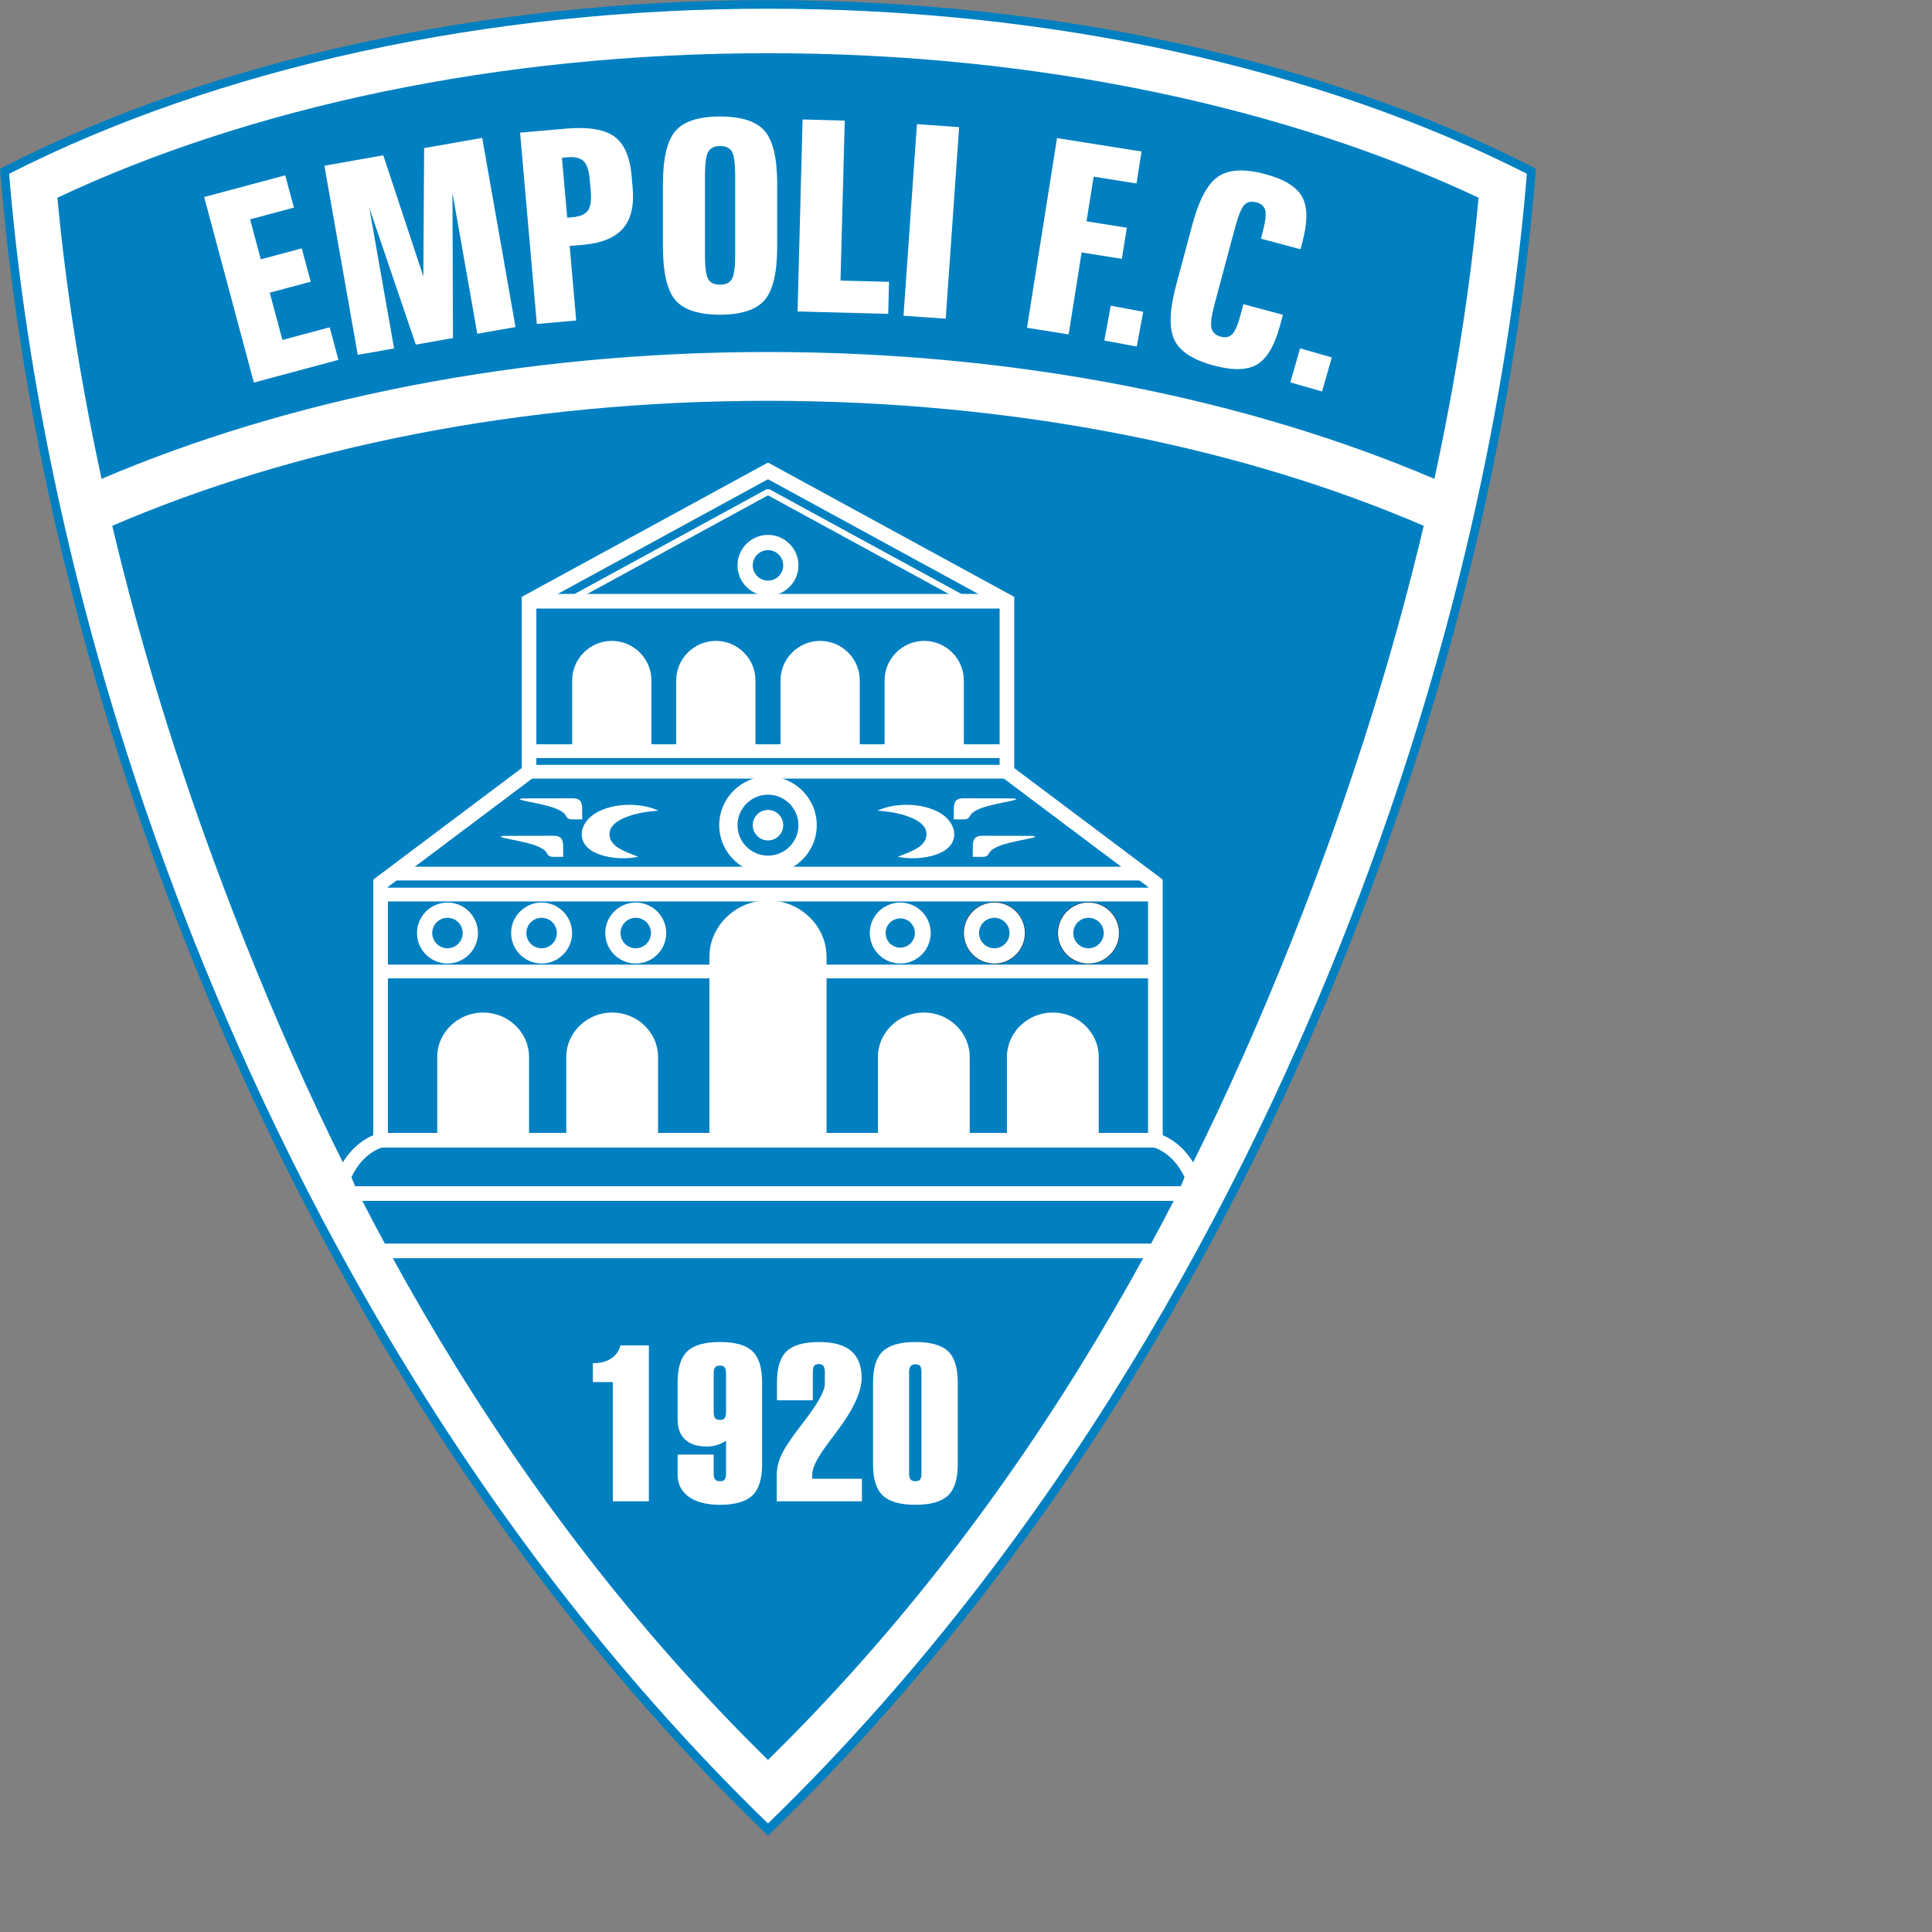 <?xml version="1.0" encoding="UTF-8" standalone="no"?>
<svg
   xmlns:dc="http://purl.org/dc/elements/1.1/"
   xmlns:cc="http://creativecommons.org/ns#"
   xmlns:rdf="http://www.w3.org/1999/02/22-rdf-syntax-ns#"
   xmlns:svg="http://www.w3.org/2000/svg"
   xmlns="http://www.w3.org/2000/svg"
   xmlns:sodipodi="http://sodipodi.sourceforge.net/DTD/sodipodi-0.dtd"
   xmlns:inkscape="http://www.inkscape.org/namespaces/inkscape"
   version="1.1"
   id="Layer_1"
   x="0px"
   y="0px"
   viewBox="0 0 1000 1000"
   xml:space="preserve"
   sodipodi:docname="Empoli.svg"
   width="1000"
   height="1000"
   inkscape:version="1.0.1 (3bc2e813f5, 2020-09-07)"><rect x="0" y="0" width="1000" height="1000" fill="#808080" stroke="none"/><defs
   id="defs67" /><sodipodi:namedview
   pagecolor="#ffffff"
   bordercolor="#666666"
   borderopacity="1"
   objecttolerance="10"
   gridtolerance="10"
   guidetolerance="10"
   inkscape:pageopacity="0"
   inkscape:pageshadow="2"
   inkscape:window-width="1920"
   inkscape:window-height="1017"
   id="namedview65"
   showgrid="false"
   inkscape:zoom="1.052394"
   inkscape:cx="297.638"
   inkscape:cy="420.94501"
   inkscape:window-x="-8"
   inkscape:window-y="-8"
   inkscape:window-maximized="1"
   inkscape:current-layer="Layer_1" />






























<g
   id="g925"
   transform="matrix(4.524,0,0,4.524,-950.642,-1438.081)"><path
     style="fill:#0080c1"
     d="m 210.434,337.028 -0.293,0.149 0.025,0.328 c 1.488,18.592 6.016,48.065 19.138,82.894 11.103,29.467 31.974,71.977 68.355,107.16 l 0.342,0.33 0.342,-0.33 c 36.38,-35.181 57.251,-77.693 68.354,-107.16 13.122,-34.828 17.649,-64.302 19.138,-82.894 l 0.025,-0.328 -0.293,-0.149 C 361.439,324.686 330.341,317.89 298,317.89 c -32.342,0 -63.44,6.796 -87.566,19.138 z"
     id="path2" /><path
     style="fill:#ffffff"
     d="m 298,318.874 c 32.059,0 62.873,6.708 86.823,18.886 -1.509,18.547 -6.042,47.773 -19.049,82.294 C 354.744,449.33 334.032,491.52 298,526.508 261.967,491.519 241.256,449.33 230.225,420.054 217.219,385.533 212.686,356.307 211.177,337.76 235.127,325.582 265.941,318.874 298,318.874 Z"
     id="path4" /><path
     style="fill:#0080c1"
     d="m 298,519.237 c -30.351,-29.809 -49.325,-65.456 -62.455,-100.306 -5.361,-14.227 -9.496,-27.916 -12.567,-40.894 20.784,-8.957 46.817,-14.302 75.023,-14.302 28.205,0 54.238,5.345 75.023,14.302 -3.073,12.978 -7.207,26.666 -12.567,40.894 -13.131,34.85 -32.106,70.498 -62.457,100.306 z M 221.756,372.665 c -2.467,-11.343 -4.115,-22.107 -5.055,-32.166 21.887,-10.296 50.305,-16.533 81.299,-16.533 30.993,0 59.412,6.237 81.299,16.533 -0.94,10.06 -2.588,20.823 -5.056,32.166 -21.355,-9.112 -47.738,-14.513 -76.243,-14.513 -28.506,0 -54.89,5.401 -76.244,14.513 z"
     id="path6" /><line
     style="fill:none;stroke:#ffffff;stroke-width:1.575;stroke-miterlimit:1"
     x1="255.378"
     y1="417.826"
     x2="341.102"
     y2="417.826"
     id="line8" /><line
     style="fill:none;stroke:#ffffff;stroke-width:1.575;stroke-miterlimit:1"
     x1="253.678"
     y1="420.227"
     x2="342.499"
     y2="420.227"
     id="line10" /><line
     style="fill:none;stroke:#ffffff;stroke-width:1.575;stroke-miterlimit:1"
     x1="253.678"
     y1="429.029"
     x2="342.358"
     y2="429.029"
     id="line12" /><path
     style="fill:#ffffff"
     d="m 280.247,489.642 v -13.641 h -2.284 v -2.161 h 0.102 v 0 c 0.798,0 1.467,-0.178 2.005,-0.537 0.543,-0.359 0.89,-0.858 1.053,-1.494 v 0 h 3.249 v 17.833 z m 12.952,-10.181 v -4.474 0 c 0,-0.314 -0.054,-0.537 -0.164,-0.672 -0.105,-0.132 -0.283,-0.199 -0.528,-0.199 -0.255,0 -0.44,0.065 -0.553,0.199 -0.113,0.133 -0.169,0.358 -0.169,0.672 v 0 4.474 0 c 0,0.313 0.056,0.538 0.169,0.674 0.112,0.134 0.298,0.197 0.553,0.197 0.245,0 0.423,-0.065 0.528,-0.197 0.111,-0.138 0.164,-0.361 0.164,-0.674 z m -1.414,7.017 c 0,0.306 0.057,0.53 0.169,0.664 0.113,0.138 0.298,0.207 0.553,0.207 0.255,0 0.435,-0.064 0.538,-0.197 0.104,-0.136 0.154,-0.36 0.154,-0.674 v 0 -3.764 0 c -0.347,0.227 -0.703,0.39 -1.059,0.499 -0.355,0.11 -0.74,0.165 -1.153,0.165 -1.072,0 -1.894,-0.264 -2.466,-0.796 -0.572,-0.532 -0.86,-1.3 -0.86,-2.3 v 0 -4.255 0 c 0,-1.667 0.374,-2.851 1.119,-3.554 0.745,-0.7 1.991,-1.051 3.727,-1.051 1.726,0 2.963,0.345 3.706,1.043 0.742,0.696 1.111,1.886 1.111,3.562 v 0 9.41 0 c 0,1.667 -0.375,2.853 -1.121,3.553 -0.745,0.703 -1.98,1.054 -3.696,1.054 -1.524,0 -2.712,-0.307 -3.563,-0.912 -0.856,-0.611 -1.283,-1.454 -1.283,-2.534 v 0 -2.299 h 4.124 z m 12.719,-11.648 c 0,-0.304 -0.058,-0.531 -0.168,-0.672 -0.109,-0.141 -0.283,-0.211 -0.519,-0.211 -0.254,0 -0.429,0.065 -0.534,0.194 -0.102,0.128 -0.153,0.359 -0.153,0.688 v 0 3.253 h -4.101 v -2.056 0 c 0,-1.676 0.375,-2.864 1.12,-3.562 0.745,-0.697 1.985,-1.043 3.726,-1.043 1.62,0 2.836,0.343 3.64,1.023 0.803,0.681 1.2,1.709 1.2,3.088 0,1.612 -0.994,3.718 -2.984,6.323 -0.384,0.515 -0.679,0.907 -0.875,1.171 -0.702,0.953 -1.178,1.7 -1.433,2.246 -0.249,0.544 -0.38,1.039 -0.38,1.492 0,0.042 0.005,0.091 0.015,0.158 0.01,0.061 0.015,0.111 0.015,0.145 v 0 h 5.672 v 2.574 H 299 v -2.95 0 c 0,-0.727 0.148,-1.444 0.453,-2.163 0.297,-0.718 0.908,-1.691 1.831,-2.913 0.207,-0.277 0.5,-0.665 0.884,-1.164 1.558,-2.039 2.336,-3.45 2.336,-4.23 v 0 z m 5.515,1.197 c 0,-1.658 0.375,-2.843 1.125,-3.55 0.754,-0.704 1.995,-1.055 3.722,-1.055 1.735,0 2.98,0.346 3.726,1.043 0.745,0.697 1.119,1.886 1.119,3.562 v 0 9.41 0 c 0,1.667 -0.374,2.853 -1.119,3.553 -0.745,0.703 -1.99,1.054 -3.726,1.054 -1.736,0 -2.98,-0.351 -3.727,-1.054 -0.745,-0.7 -1.12,-1.886 -1.12,-3.553 v 0 z m 4.125,-1.197 v 11.648 0 c 0,0.306 0.059,0.528 0.169,0.664 0.115,0.137 0.298,0.207 0.553,0.207 0.254,0 0.433,-0.065 0.537,-0.197 0.103,-0.137 0.155,-0.36 0.155,-0.674 v 0 -11.648 0 c 0,-0.321 -0.053,-0.544 -0.155,-0.672 -0.104,-0.124 -0.283,-0.186 -0.537,-0.186 -0.245,0 -0.428,0.069 -0.543,0.211 -0.121,0.14 -0.179,0.359 -0.179,0.647 z"
     id="path14" /><line
     style="fill:none;stroke:#ffffff;stroke-width:1.675;stroke-miterlimit:1"
     x1="325.338"
     y1="386.665"
     x2="270.662"
     y2="386.665"
     id="line16" /><path
     style="fill:none;stroke:#343536;stroke-width:0.106;stroke-miterlimit:1"
     d="m 334.671,421.14 c -1.921,0 -3.488,1.567 -3.488,3.488 0,1.921 1.567,3.487 3.488,3.487 1.921,0 3.487,-1.566 3.487,-3.487 0,-1.921 -1.566,-3.488 -3.487,-3.488 z"
     id="path18" /><path
     style="fill:none;stroke:#343536;stroke-width:0.106;stroke-miterlimit:1"
     d="m 323.901,421.14 c -1.92,0 -3.487,1.567 -3.487,3.488 0,1.921 1.567,3.487 3.487,3.487 1.921,0 3.488,-1.566 3.488,-3.487 0,-1.921 -1.567,-3.488 -3.488,-3.488 z"
     id="path20" /><path
     style="fill:#ffffff"
     d="m 298,420.893 c 3.686,0 6.702,2.916 6.702,6.479 v 0 20.961 h -13.404 v -20.961 0 c 0,-3.526 2.988,-6.479 6.702,-6.479 z m -32.59,12.831 c 2.889,0 5.252,2.285 5.252,5.076 v 0 9.533 h -10.504 v -9.533 0 c 0,-2.763 2.342,-5.076 5.252,-5.076 z m 65.18,0 c -2.888,0 -5.252,2.285 -5.252,5.076 v 0 9.533 h 10.503 v -9.533 0 c 0,-2.763 -2.34,-5.076 -5.251,-5.076 z m -50.418,0 c 2.888,0 5.251,2.285 5.251,5.076 v 0 9.533 H 274.92 v -9.533 0 c 0,-2.763 2.341,-5.076 5.252,-5.076 z m 35.656,0 c 2.889,0 5.253,2.285 5.253,5.076 v 0 9.533 h -10.504 v -9.533 0 c 0,-2.763 2.341,-5.076 5.251,-5.076 z"
     id="path22" /><path
     style="fill:#ffffff"
     d="m 261.328,421.14 c 1.921,0 3.488,1.567 3.488,3.488 0,1.921 -1.567,3.487 -3.488,3.487 -1.92,0 -3.486,-1.566 -3.486,-3.487 0,-1.921 1.566,-3.488 3.486,-3.488 z m 0,1.744 c -0.96,0 -1.742,0.783 -1.742,1.744 0,0.961 0.782,1.744 1.742,1.744 0.961,0 1.744,-0.783 1.744,-1.744 0,-0.961 -0.783,-1.744 -1.744,-1.744 z"
     id="path24" /><path
     style="fill:#ffffff"
     d="m 272.099,421.14 c 1.921,0 3.487,1.567 3.487,3.488 0,1.921 -1.566,3.487 -3.487,3.487 -1.921,0 -3.487,-1.566 -3.487,-3.487 0,-1.921 1.566,-3.488 3.487,-3.488 z m 0,1.744 c -0.961,0 -1.744,0.783 -1.744,1.744 0,0.961 0.783,1.744 1.744,1.744 0.96,0 1.743,-0.783 1.743,-1.744 0,-0.961 -0.783,-1.744 -1.743,-1.744 z"
     id="path26" /><path
     style="fill:#ffffff"
     d="m 282.867,421.14 c 1.922,0 3.488,1.567 3.488,3.488 0,1.921 -1.566,3.487 -3.488,3.487 -1.92,0 -3.486,-1.566 -3.486,-3.487 0,-1.921 1.566,-3.488 3.486,-3.488 z m 0,1.744 c -0.959,0 -1.742,0.783 -1.742,1.744 0,0.961 0.783,1.744 1.742,1.744 0.961,0 1.744,-0.783 1.744,-1.744 0,-0.961 -0.783,-1.744 -1.744,-1.744 z"
     id="path28" /><path
     style="fill:#ffffff"
     d="m 334.671,421.14 c 1.921,0 3.487,1.567 3.487,3.488 0,1.921 -1.566,3.487 -3.487,3.487 -1.921,0 -3.488,-1.566 -3.488,-3.487 0,-1.921 1.567,-3.488 3.488,-3.488 z m 0,1.744 c -0.96,0 -1.743,0.783 -1.743,1.744 0,0.961 0.783,1.744 1.743,1.744 0.96,0 1.743,-0.783 1.743,-1.744 0,-0.961 -0.783,-1.744 -1.743,-1.744 z"
     id="path30" /><path
     style="fill:#ffffff"
     d="m 298,410.544 c 0.961,0 1.743,0.783 1.743,1.744 0,0.96 -0.782,1.744 -1.743,1.744 -0.961,0 -1.744,-0.784 -1.744,-1.744 0,-0.961 0.783,-1.744 1.744,-1.744 z"
     id="path32" /><path
     style="fill:#ffffff"
     d="m 298,406.708 c 3.073,0 5.581,2.506 5.581,5.58 0,3.073 -2.508,5.579 -5.581,5.579 -3.073,0 -5.58,-2.506 -5.58,-5.579 0,-3.074 2.507,-5.58 5.58,-5.58 z m 0,2.093 c -1.921,0 -3.488,1.566 -3.488,3.487 0,1.92 1.567,3.487 3.488,3.487 1.921,0 3.487,-1.567 3.487,-3.487 0,-1.921 -1.566,-3.487 -3.487,-3.487 z"
     id="path34" /><path
     style="fill:#ffffff"
     d="m 298,379.077 c 1.921,0 3.487,1.567 3.487,3.487 0,1.922 -1.566,3.487 -3.487,3.487 -1.921,0 -3.488,-1.565 -3.488,-3.487 0,-1.919 1.567,-3.487 3.488,-3.487 z m 0,1.744 c -0.961,0 -1.744,0.783 -1.744,1.743 0,0.961 0.783,1.744 1.744,1.744 0.961,0 1.743,-0.783 1.743,-1.744 0,-0.96 -0.782,-1.743 -1.743,-1.743 z"
     id="path36" /><polyline
     style="fill:none;stroke:#ffffff;stroke-width:0.689;stroke-miterlimit:1"
     points="275.068,386.665 298,374.158   320.932,386.665 "
     id="polyline38" /><path
     style="fill:#ffffff"
     d="m 315.871,391.203 c 2.494,0 4.534,2.032 4.534,4.517 v 0 8.102 h -9.067 v -8.102 0 c 0,-2.459 2.021,-4.517 4.533,-4.517 z m -35.742,0 c 2.493,0 4.533,2.032 4.533,4.517 v 0 8.102 h -9.067 v -8.102 0 c 0,-2.459 2.021,-4.517 4.534,-4.517 z m 11.904,0 c 2.494,0 4.533,2.032 4.533,4.517 v 0 8.102 H 287.5 v -8.102 0 c 0,-2.459 2.021,-4.517 4.533,-4.517 z m 11.934,0 c 2.494,0 4.533,2.032 4.533,4.517 v 0 8.102 h -9.066 v -8.102 0 c 0,-2.459 2.021,-4.517 4.533,-4.517 z"
     id="path40" /><line
     style="fill:none;stroke:#ffffff;stroke-width:1.575;stroke-miterlimit:1"
     x1="325.338"
     y1="406.175"
     x2="270.662"
     y2="406.175"
     id="line42" /><path
     style="fill:none;stroke:#ffffff;stroke-width:1.675;stroke-miterlimit:20"
     d="m 342.323,448.333 v -29.401 l -16.985,-12.757 v -19.51 L 298,371.753 270.662,386.665 v 19.51 l -16.984,12.757 v 29.401 z"
     id="path44" /><line
     style="fill:none;stroke:#ffffff;stroke-width:1.575;stroke-miterlimit:1"
     x1="325.338"
     y1="403.821"
     x2="270.662"
     y2="403.821"
     id="line46" /><path
     style="fill:#ffffff"
     d="m 322.565,413.5 c -0.944,-0.002 -1.143,0.399 -1.135,1.385 v 0 l 10e-4,1.022 0.823,0.008 v 0 c 0.438,0.005 0.826,0.033 1.01,-0.371 0.432,-0.952 2.808,-1.352 4.683,-1.74 1.065,-0.222 0.567,-0.292 -0.015,-0.293 v 0 z m -2.171,-4.286 c -0.945,-0.002 -1.145,0.399 -1.135,1.386 v 0 l 10e-4,1.022 0.822,0.008 v 0 c 0.438,0.004 0.826,0.032 1.011,-0.372 0.432,-0.952 2.807,-1.35 4.682,-1.74 1.066,-0.222 0.568,-0.293 -0.015,-0.294 v 0 z m -7.547,6.695 c 1.049,-0.472 3.299,-1.026 3.292,-2.594 -0.007,-1.872 -3.629,-2.596 -5.607,-2.682 2.094,-1.023 5.686,-0.908 7.568,0.537 1.564,1.202 1.748,3.228 -0.249,4.223 -1.277,0.637 -3.194,0.872 -5.004,0.516 z m -29.695,0 c -1.049,-0.472 -3.297,-1.026 -3.292,-2.594 0.007,-1.872 3.629,-2.596 5.606,-2.682 -2.092,-1.023 -5.684,-0.908 -7.567,0.537 -1.565,1.202 -1.747,3.228 0.248,4.223 1.279,0.637 3.196,0.872 5.005,0.516 z m -9.717,-2.409 c 0.944,-0.002 1.143,0.399 1.134,1.385 v 0 l -0.001,1.022 -0.822,0.008 v 0 c -0.438,0.005 -0.826,0.033 -1.01,-0.371 -0.433,-0.952 -2.808,-1.352 -4.683,-1.74 -1.065,-0.222 -0.568,-0.292 0.014,-0.293 v 0 z m 2.171,-4.286 c 0.944,-0.002 1.144,0.399 1.135,1.386 v 0 l -10e-4,1.022 -0.822,0.008 v 0 c -0.438,0.004 -0.826,0.032 -1.01,-0.372 -0.433,-0.952 -2.808,-1.35 -4.684,-1.74 -1.065,-0.222 -0.567,-0.293 0.015,-0.294 v 0 z"
     id="path48" /><line
     style="fill:none;stroke:#ffffff;stroke-width:1.675;stroke-miterlimit:10"
     x1="253.678"
     y1="460.996"
     x2="342.323"
     y2="460.996"
     id="line50" /><path
     style="fill:none;stroke:#ffffff;stroke-width:1.675;stroke-miterlimit:1"
     d="m 253.678,448.333 c -1.86,0.626 -3.278,2.024 -4.25,4.194"
     id="path52" /><polyline
     style="fill:none;stroke:#ffffff;stroke-width:1.675;stroke-miterlimit:1"
     points="249.428,452.527 250.189,454.435   345.81,454.435 346.572,452.527 "
     id="polyline54" /><path
     style="fill:none;stroke:#ffffff;stroke-width:1.675;stroke-miterlimit:1"
     d="m 346.572,452.527 c -0.972,-2.17 -2.39,-3.568 -4.249,-4.194"
     id="path56" /><path
     style="fill:#ffffff"
     d="m 358.878,357.731 3.629,1.041 -1.117,3.896 -3.629,-1.04 z m 0.266,-12.156 -0.22,0.82 -4.52,-1.211 0.123,-0.462 v 0 c 0.361,-1.351 0.49,-2.27 0.377,-2.747 -0.113,-0.477 -0.46,-0.792 -1.03,-0.945 -0.581,-0.155 -1.044,-0.059 -1.381,0.299 -0.337,0.356 -0.686,1.217 -1.048,2.567 v 0 l -2.352,8.778 v 0 c -0.357,1.336 -0.479,2.246 -0.358,2.741 0.12,0.495 0.47,0.821 1.055,0.977 0.56,0.15 1.007,0.054 1.334,-0.289 0.327,-0.345 0.646,-1.086 0.951,-2.231 v 0 l 0.32,-1.193 4.52,1.211 -0.312,1.165 v 0 c -0.622,2.322 -1.497,3.826 -2.62,4.505 -1.125,0.683 -2.785,0.727 -4.982,0.139 -2.37,-0.635 -3.875,-1.612 -4.504,-2.929 -0.635,-1.313 -0.564,-3.42 0.213,-6.318 v 0 l 1.832,-6.833 v 0 c 0.772,-2.883 1.76,-4.73 2.972,-5.547 1.212,-0.818 3.007,-0.906 5.387,-0.268 2.178,0.583 3.582,1.449 4.215,2.603 0.633,1.151 0.642,2.874 0.028,5.168 z m -21.926,7.281 3.711,0.688 -0.737,3.984 -3.712,-0.688 z m -6.15,-19.178 9.673,1.532 -0.579,3.659 -4.905,-0.776 -0.81,5.108 4.605,0.729 -0.564,3.563 -4.606,-0.73 -1.483,9.373 -4.767,-0.755 z m -16.029,-1.595 4.83,0.338 -1.533,21.92 -4.829,-0.338 z m -13.081,-0.535 4.825,0.126 -0.486,18.305 5.549,0.145 -0.088,3.661 -10.375,-0.272 z m -54.71,5.291 6.738,-1.189 4.582,13.854 0.09,-14.679 6.643,-1.171 3.815,21.641 -4.375,0.771 -2.839,-16.101 0.055,16.592 -4.251,0.749 -5.325,-15.662 2.84,16.1 -4.157,0.734 z m -13.755,3.582 9.275,-2.484 0.991,3.697 -5.012,1.343 1.226,4.572 4.687,-1.256 1.023,3.817 -4.688,1.256 1.449,5.408 5.409,-1.448 0.999,3.729 -9.674,2.592 z m 65.562,-1.441 v 7.079 0 c 0,2.98 -0.476,5.03 -1.435,6.144 -0.96,1.118 -2.659,1.679 -5.103,1.679 -2.453,0 -4.159,-0.555 -5.107,-1.663 -0.953,-1.104 -1.43,-3.158 -1.43,-6.159 v 0 -7.079 0 c 0,-2.97 0.477,-5.009 1.43,-6.111 0.948,-1.109 2.654,-1.663 5.107,-1.663 2.454,0 4.16,0.554 5.107,1.663 0.955,1.102 1.431,3.141 1.431,6.11 z m -4.809,-0.996 c 0,-1.419 -0.125,-2.34 -0.374,-2.762 -0.249,-0.422 -0.699,-0.635 -1.355,-0.635 -0.644,0 -1.094,0.218 -1.348,0.655 -0.256,0.438 -0.38,1.353 -0.38,2.741 v 0 9.088 0 c 0,1.409 0.124,2.323 0.374,2.746 0.249,0.422 0.699,0.635 1.353,0.635 0.645,0 1.095,-0.213 1.35,-0.646 0.254,-0.432 0.379,-1.348 0.379,-2.735 v 0 -9.087 z m -24.609,-4.929 5.221,-0.457 v 0 c 2.568,-0.224 4.42,0.075 5.553,0.894 1.131,0.816 1.794,2.303 1.983,4.461 v 0 l 0.125,1.424 v 0 c 0.179,2.047 -0.194,3.598 -1.116,4.651 -0.922,1.053 -2.447,1.674 -4.572,1.859 v 0 l -1.52,0.134 0.746,8.53 -4.504,0.395 z m 4.791,2.874 0.6,6.854 0.618,-0.054 v 0 c 0.863,-0.076 1.45,-0.332 1.755,-0.767 0.304,-0.435 0.413,-1.18 0.321,-2.228 v 0 l -0.114,-1.303 v 0 c -0.09,-1.038 -0.326,-1.743 -0.701,-2.113 -0.375,-0.371 -0.997,-0.521 -1.86,-0.445 v 0 z"
     id="path58" /><path
     style="fill:#ffffff"
     d="m 323.901,421.14 c 1.921,0 3.488,1.567 3.488,3.488 0,1.921 -1.567,3.487 -3.488,3.487 -1.92,0 -3.486,-1.566 -3.486,-3.487 0,-1.921 1.566,-3.488 3.486,-3.488 z m -0.006,1.744 c -0.961,0 -1.744,0.783 -1.744,1.744 0,0.961 0.783,1.744 1.744,1.744 0.961,0 1.742,-0.783 1.742,-1.744 10e-4,-0.961 -0.781,-1.744 -1.742,-1.744 z"
     id="path60" /><path
     style="fill:#ffffff"
     d="m 313.131,421.14 c 1.922,0 3.488,1.567 3.488,3.488 0,1.921 -1.566,3.487 -3.488,3.487 -1.92,0 -3.486,-1.566 -3.486,-3.487 0,-1.921 1.566,-3.488 3.486,-3.488 z m 0,1.813 c -0.921,0 -1.673,0.753 -1.673,1.675 0,0.922 0.752,1.674 1.673,1.674 0.924,0 1.675,-0.752 1.675,-1.674 0,-0.922 -0.751,-1.675 -1.675,-1.675 z"
     id="path62" /></g>
</svg>
